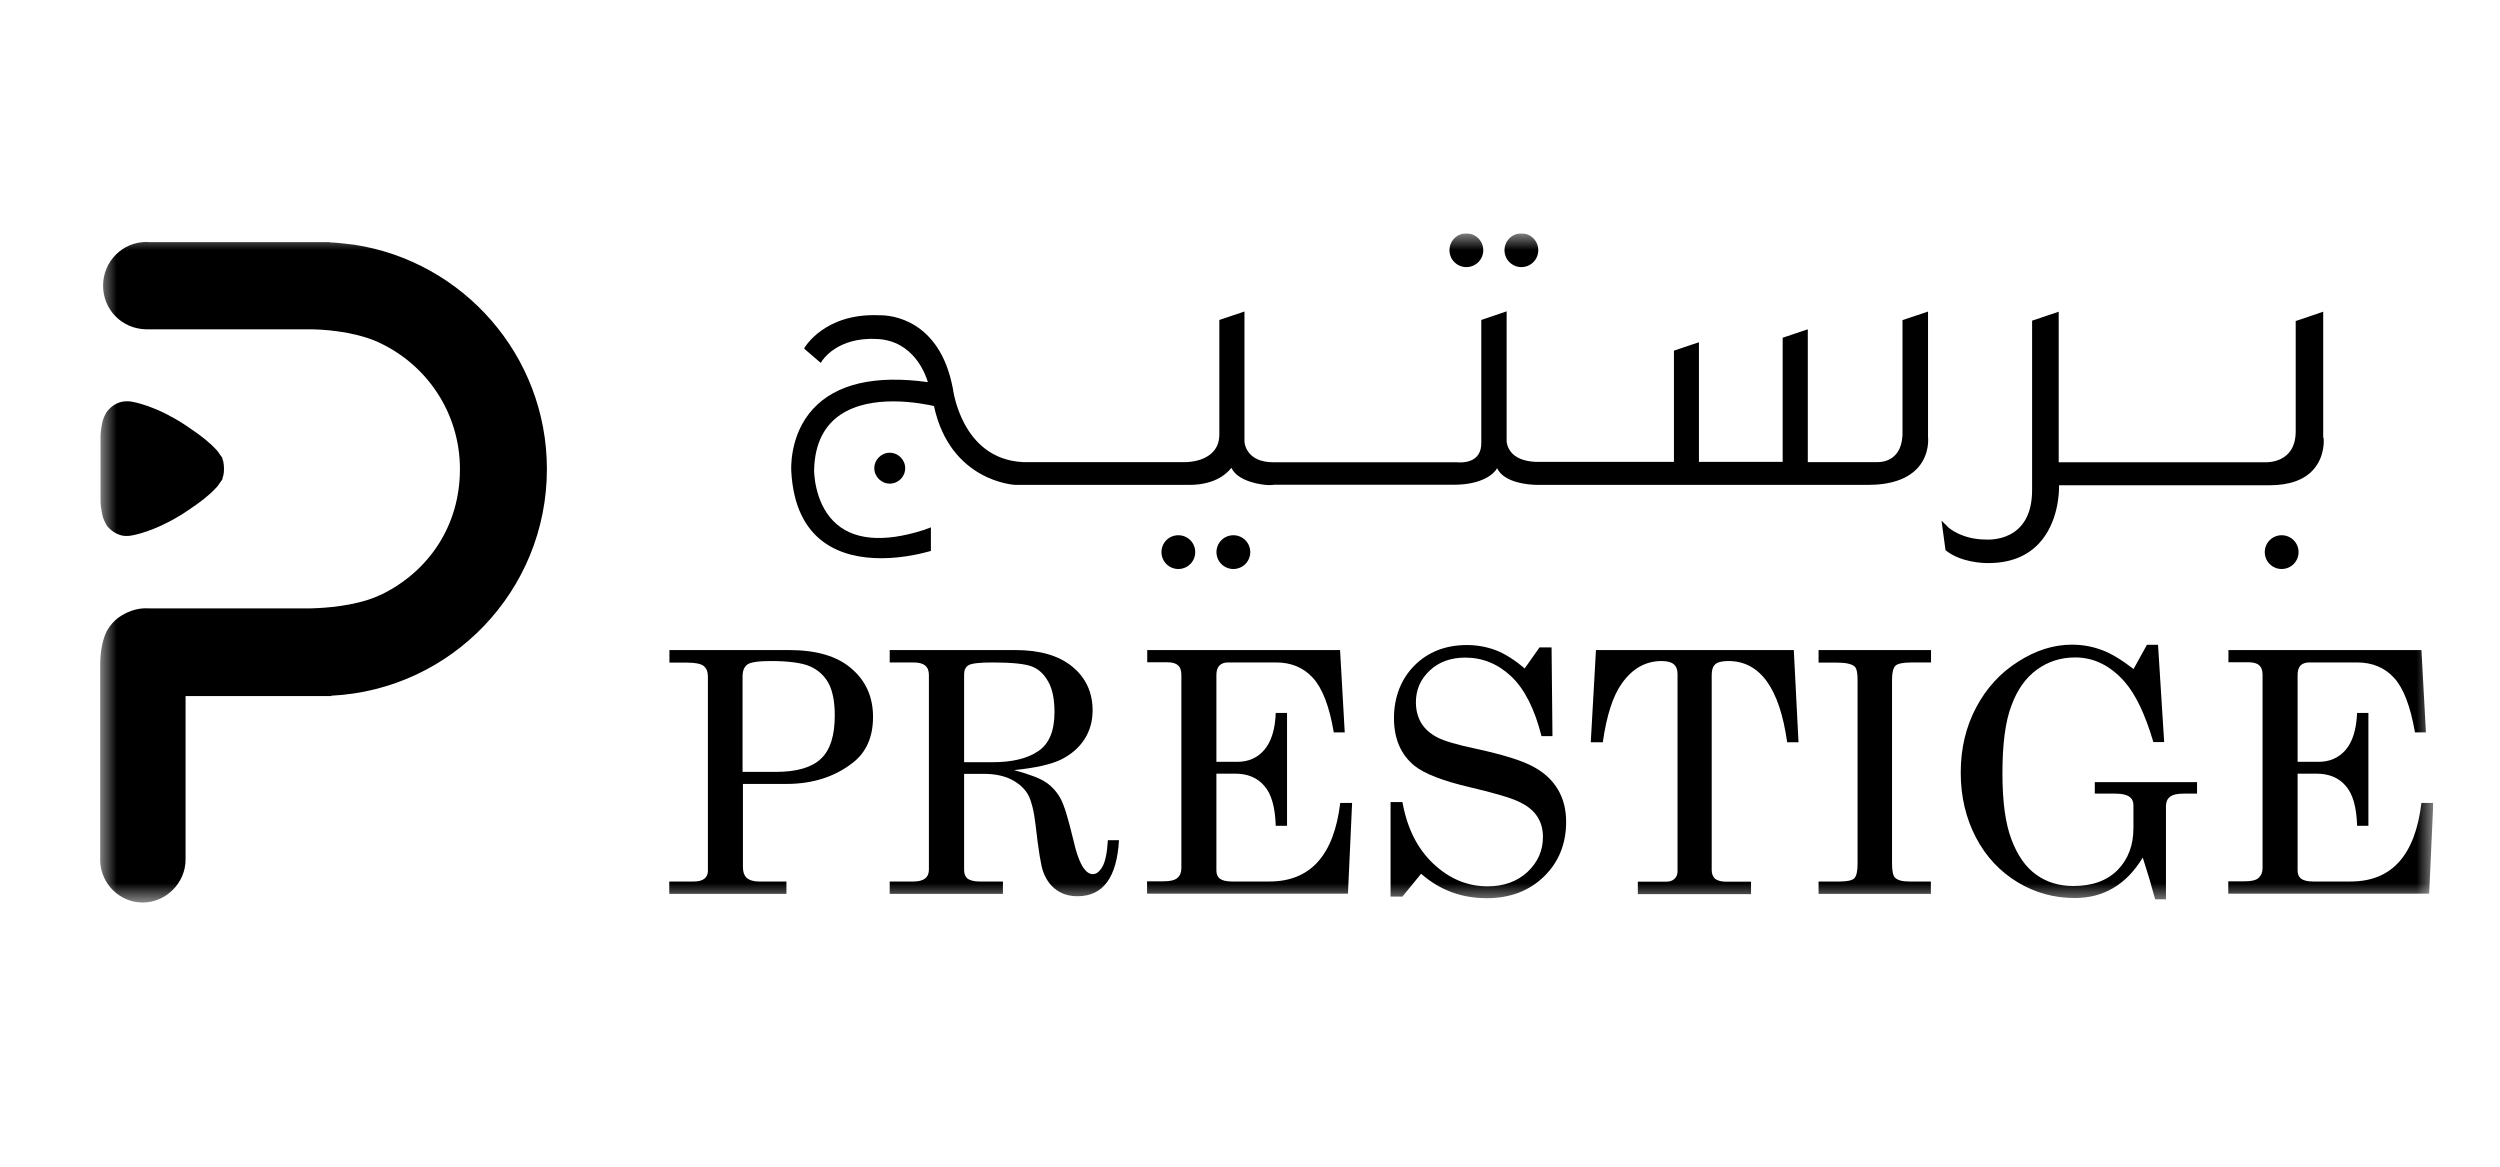 <svg width="75" height="35" viewBox="0 0 75 35" fill="none" xmlns="http://www.w3.org/2000/svg">
<g clip-path="url(#clip0_3002_76)">
<mask id="mask0_3002_76" style="mask-type:luminance" maskUnits="userSpaceOnUse" x="3" y="7" width="70" height="21">
<path d="M73 7H3V27.07H73V7Z" fill="white"/>
</mask>
<g mask="url(#mask0_3002_76)">
<path d="M20.072 19.502H23.679C24.493 19.502 25.118 19.685 25.544 20.057C25.975 20.424 26.191 20.909 26.191 21.507C26.191 22.106 25.991 22.559 25.598 22.871C25.053 23.302 24.385 23.518 23.593 23.518H22.288V26.014C22.288 26.16 22.326 26.262 22.39 26.327C22.482 26.408 22.606 26.445 22.762 26.445H23.593V26.817H20.078V26.445H20.811C20.956 26.445 21.064 26.418 21.134 26.359C21.204 26.3 21.237 26.224 21.237 26.127V20.3C21.237 20.149 21.194 20.046 21.107 19.976C21.021 19.912 20.859 19.879 20.622 19.879H20.083V19.507L20.072 19.502ZM22.277 23.157H23.269C23.894 23.157 24.347 23.028 24.628 22.763C24.908 22.499 25.043 22.068 25.043 21.464C25.043 21.044 24.978 20.72 24.854 20.494C24.73 20.267 24.547 20.1 24.304 19.992C24.061 19.885 23.663 19.831 23.113 19.831C22.746 19.831 22.514 19.869 22.423 19.933C22.326 20.003 22.277 20.122 22.277 20.294V23.157Z" fill="black"/>
<path d="M26.691 19.502H30.47C31.198 19.502 31.77 19.669 32.174 20.003C32.578 20.337 32.778 20.774 32.778 21.313C32.778 21.637 32.697 21.922 32.535 22.176C32.373 22.429 32.142 22.629 31.845 22.78C31.543 22.93 31.069 23.038 30.422 23.103C30.896 23.232 31.22 23.356 31.392 23.48C31.57 23.604 31.71 23.761 31.818 23.96C31.926 24.154 32.044 24.553 32.19 25.157C32.287 25.588 32.395 25.885 32.508 26.041C32.594 26.165 32.686 26.224 32.788 26.224C32.891 26.224 32.988 26.149 33.074 25.998C33.16 25.847 33.214 25.583 33.236 25.206H33.57C33.505 26.327 33.09 26.887 32.325 26.887C32.088 26.887 31.877 26.828 31.7 26.704C31.522 26.58 31.392 26.402 31.301 26.165C31.23 25.987 31.155 25.518 31.069 24.763C31.02 24.327 30.939 24.014 30.837 23.831C30.729 23.648 30.562 23.497 30.336 23.383C30.109 23.27 29.834 23.216 29.522 23.216H28.923V26.09C28.923 26.213 28.956 26.294 29.015 26.348C29.096 26.413 29.214 26.445 29.387 26.445H30.088V26.817H26.691V26.445H27.408C27.565 26.445 27.683 26.413 27.759 26.348C27.834 26.289 27.867 26.197 27.867 26.09V20.246C27.867 20.122 27.829 20.025 27.753 19.966C27.678 19.901 27.559 19.874 27.408 19.874H26.691V19.502ZM28.918 22.866H29.78C30.363 22.866 30.815 22.758 31.144 22.537C31.473 22.316 31.635 21.928 31.635 21.367C31.635 20.984 31.576 20.677 31.451 20.456C31.328 20.23 31.166 20.079 30.966 19.998C30.767 19.917 30.368 19.874 29.78 19.874C29.392 19.874 29.15 19.901 29.058 19.955C28.966 20.009 28.923 20.1 28.923 20.235V22.866H28.918Z" fill="black"/>
<path d="M34.406 19.502H40.202L40.342 21.971H40.013C39.883 21.194 39.673 20.65 39.388 20.337C39.102 20.024 38.735 19.873 38.277 19.873H36.843C36.73 19.873 36.643 19.906 36.584 19.965C36.52 20.03 36.492 20.121 36.492 20.251V22.855H37.118C37.452 22.855 37.727 22.736 37.932 22.493C38.137 22.251 38.255 21.884 38.272 21.388H38.611V24.774H38.272C38.255 24.213 38.142 23.814 37.926 23.572C37.716 23.329 37.425 23.21 37.064 23.21H36.492V26.116C36.492 26.224 36.525 26.305 36.595 26.359C36.665 26.413 36.784 26.445 36.951 26.445H38.083C39.307 26.445 40.018 25.663 40.207 24.089H40.563L40.439 26.811H34.412V26.439H34.913C35.107 26.439 35.242 26.407 35.323 26.337C35.404 26.267 35.441 26.17 35.441 26.041V20.245C35.441 20.116 35.409 20.019 35.339 19.96C35.269 19.895 35.161 19.868 35.015 19.868H34.417V19.496L34.406 19.502Z" fill="black"/>
<path d="M45.738 20.057L46.186 19.421H46.547L46.574 22.084H46.245C46.04 21.27 45.738 20.671 45.339 20.294C44.941 19.917 44.477 19.728 43.959 19.728C43.523 19.728 43.167 19.857 42.892 20.116C42.612 20.38 42.477 20.693 42.477 21.07C42.477 21.302 42.531 21.507 42.633 21.685C42.741 21.863 42.897 22.003 43.108 22.116C43.318 22.229 43.711 22.343 44.294 22.466C45.108 22.644 45.679 22.822 46.008 23.006C46.337 23.183 46.579 23.415 46.741 23.69C46.903 23.965 46.984 24.289 46.984 24.655C46.984 25.313 46.763 25.863 46.321 26.294C45.879 26.725 45.307 26.946 44.601 26.946C43.846 26.946 43.194 26.704 42.633 26.213L42.073 26.898H41.717V24.062H42.073C42.213 24.844 42.52 25.458 43 25.911C43.48 26.364 44.024 26.59 44.628 26.59C45.118 26.59 45.512 26.445 45.825 26.159C46.132 25.868 46.288 25.523 46.288 25.108C46.288 24.876 46.234 24.671 46.116 24.493C46.002 24.316 45.819 24.17 45.566 24.051C45.318 23.933 44.822 23.787 44.089 23.615C43.28 23.426 42.73 23.21 42.434 22.973C42.024 22.639 41.819 22.159 41.819 21.545C41.819 20.93 42.024 20.375 42.434 19.965C42.843 19.555 43.372 19.351 44.008 19.351C44.31 19.351 44.606 19.404 44.887 19.512C45.161 19.62 45.447 19.803 45.744 20.057H45.738Z" fill="black"/>
<path d="M47.879 19.502H53.814L53.955 22.267H53.615C53.388 20.645 52.801 19.831 51.852 19.831C51.663 19.831 51.529 19.863 51.459 19.928C51.383 19.992 51.351 20.1 51.351 20.257V26.1C51.351 26.219 51.388 26.305 51.453 26.364C51.523 26.418 51.636 26.451 51.793 26.451H52.531V26.823H49.135V26.451H49.976C50.089 26.451 50.175 26.424 50.235 26.364C50.294 26.311 50.326 26.235 50.326 26.143V20.213C50.326 20.09 50.289 19.992 50.213 19.928C50.138 19.863 50.014 19.831 49.847 19.831C49.367 19.831 48.968 20.057 48.65 20.51C48.386 20.882 48.197 21.47 48.084 22.267H47.723L47.879 19.502Z" fill="black"/>
<path d="M54.562 19.502H57.931V19.874H57.355C57.096 19.874 56.934 19.906 56.864 19.971C56.799 20.036 56.761 20.17 56.761 20.381V25.917C56.761 26.138 56.794 26.278 56.853 26.332C56.929 26.408 57.074 26.445 57.279 26.445H57.926V26.817H54.557V26.445H55.193C55.414 26.445 55.565 26.413 55.629 26.348C55.694 26.284 55.727 26.138 55.727 25.917V20.381C55.727 20.17 55.694 20.041 55.635 19.992C55.543 19.917 55.371 19.879 55.128 19.879H54.557V19.507L54.562 19.502Z" fill="black"/>
<path d="M64.003 20.078L64.407 19.345H64.741L64.925 22.262H64.601C64.353 21.421 64.062 20.817 63.728 20.44C63.302 19.965 62.812 19.723 62.256 19.723C61.83 19.723 61.453 19.841 61.113 20.084C60.779 20.326 60.52 20.682 60.343 21.167C60.159 21.647 60.073 22.326 60.073 23.2C60.073 24.073 60.165 24.709 60.343 25.183C60.526 25.663 60.768 26.014 61.086 26.24C61.399 26.466 61.771 26.58 62.197 26.58C62.774 26.58 63.216 26.418 63.534 26.095C63.846 25.771 64.003 25.356 64.003 24.844V24.154C64.003 24.046 63.965 23.96 63.879 23.901C63.793 23.841 63.658 23.809 63.464 23.809H62.844V23.464H65.911V23.809H65.496C65.313 23.809 65.178 23.841 65.097 23.906C65.016 23.971 64.979 24.062 64.979 24.186V26.979H64.655C64.537 26.542 64.413 26.127 64.283 25.728C64.035 26.132 63.744 26.44 63.399 26.639C63.059 26.844 62.671 26.941 62.24 26.941C61.626 26.941 61.054 26.785 60.526 26.466C60.003 26.148 59.582 25.706 59.281 25.13C58.979 24.553 58.822 23.906 58.822 23.178C58.822 22.45 58.979 21.798 59.286 21.221C59.593 20.644 60.008 20.186 60.547 19.847C61.076 19.507 61.615 19.34 62.159 19.34C62.472 19.34 62.763 19.394 63.043 19.496C63.329 19.599 63.647 19.793 64.003 20.068V20.078Z" fill="black"/>
<path d="M66.848 19.502H72.643L72.778 21.971H72.449C72.314 21.194 72.109 20.65 71.823 20.337C71.538 20.024 71.166 19.873 70.707 19.873H69.279C69.166 19.873 69.074 19.906 69.015 19.965C68.956 20.03 68.928 20.121 68.928 20.251V22.855H69.554C69.894 22.855 70.163 22.736 70.373 22.493C70.578 22.251 70.691 21.884 70.713 21.388H71.052V24.774H70.713C70.697 24.213 70.584 23.814 70.368 23.572C70.158 23.329 69.867 23.21 69.5 23.21H68.928V26.116C68.928 26.224 68.961 26.305 69.031 26.359C69.101 26.413 69.225 26.445 69.387 26.445H70.519C71.748 26.445 72.454 25.663 72.643 24.089H72.999L72.875 26.811H66.848V26.439H67.349C67.543 26.439 67.683 26.407 67.759 26.337C67.834 26.267 67.877 26.17 67.877 26.041V20.245C67.877 20.116 67.845 20.019 67.775 19.96C67.71 19.895 67.597 19.868 67.451 19.868H66.853V19.496L66.848 19.502Z" fill="black"/>
<path d="M44.498 7.507C44.498 7.787 44.271 8.013 43.991 8.013C43.711 8.013 43.484 7.787 43.484 7.507C43.484 7.226 43.711 7 43.991 7C44.271 7 44.498 7.226 44.498 7.507Z" fill="black"/>
<path d="M46.148 7.507C46.148 7.787 45.922 8.013 45.642 8.013C45.361 8.013 45.135 7.787 45.135 7.507C45.135 7.226 45.361 7 45.642 7C45.922 7 46.148 7.226 46.148 7.507Z" fill="black"/>
<path d="M68.957 16.563C68.957 16.844 68.73 17.07 68.45 17.07C68.17 17.07 67.943 16.844 67.943 16.563C67.943 16.283 68.17 16.057 68.45 16.057C68.73 16.057 68.957 16.283 68.957 16.563Z" fill="black"/>
<path d="M35.857 16.563C35.857 16.844 35.631 17.07 35.35 17.07C35.07 17.07 34.844 16.844 34.844 16.563C34.844 16.283 35.07 16.057 35.35 16.057C35.631 16.057 35.857 16.283 35.857 16.563Z" fill="black"/>
<path d="M37.508 16.563C37.508 16.844 37.281 17.07 37.001 17.07C36.721 17.07 36.494 16.844 36.494 16.563C36.494 16.283 36.721 16.057 37.001 16.057C37.281 16.057 37.508 16.283 37.508 16.563Z" fill="black"/>
<path d="M27.156 14.046C27.156 14.304 26.945 14.509 26.692 14.509C26.439 14.509 26.229 14.299 26.229 14.046C26.229 13.792 26.439 13.582 26.692 13.582C26.945 13.582 27.156 13.792 27.156 14.046Z" fill="black"/>
<path d="M57.83 9.351L57.075 9.604V13.054C57.032 13.922 56.326 13.863 56.288 13.863H54.234V9.879L53.48 10.132V13.857H50.968V10.267L50.218 10.52V13.857H46.186C45.819 13.863 45.544 13.777 45.372 13.609C45.205 13.437 45.199 13.243 45.199 13.243V9.34L44.439 9.599V13.291C44.439 13.798 44.04 13.873 43.803 13.873C43.733 13.873 43.685 13.868 43.679 13.868H38.197C37.377 13.868 37.334 13.275 37.334 13.248V9.345L36.58 9.599V13.033C36.58 13.857 35.62 13.863 35.577 13.863H30.687C28.838 13.771 28.59 11.674 28.585 11.652C28.191 9.566 26.709 9.458 26.418 9.458C26.396 9.458 26.38 9.458 26.38 9.458C24.736 9.383 24.137 10.429 24.132 10.44V10.45L24.127 10.461C24.127 10.461 24.279 10.592 24.585 10.855L24.623 10.887L24.65 10.844C24.666 10.817 25.108 10.1 26.321 10.17C27.404 10.229 27.76 11.21 27.836 11.464C26.245 11.243 25.086 11.518 24.396 12.262C23.663 13.054 23.738 14.121 23.738 14.132C23.852 16.294 25.27 16.747 26.439 16.747C27.162 16.747 27.776 16.569 27.895 16.537L27.927 16.526V15.82L27.712 15.9C26.483 16.294 25.555 16.202 25 15.631C24.418 15.038 24.423 14.116 24.423 14.105C24.461 12.402 25.733 12.041 26.795 12.041C27.388 12.041 27.9 12.154 28.019 12.181C28.509 14.45 30.439 14.547 30.461 14.547H35.679C36.504 14.547 36.844 14.159 36.941 14.035C37.14 14.456 37.868 14.553 38.084 14.553C38.175 14.553 38.234 14.542 38.234 14.542H43.62C44.456 14.542 44.822 14.219 44.914 14.046C45.119 14.493 45.895 14.547 46.127 14.547C46.181 14.547 46.218 14.547 46.218 14.547H56.03C56.73 14.547 57.237 14.37 57.544 14.024C57.906 13.609 57.841 13.113 57.841 13.103V9.345L57.83 9.351Z" fill="black"/>
<path d="M69.696 13.13V9.351L68.871 9.631V12.941C68.871 13.906 67.998 13.868 67.96 13.868H61.761V9.351L60.963 9.62V14.704C60.963 16.299 59.615 16.186 59.578 16.186C58.844 16.186 58.446 15.82 58.446 15.82C58.402 15.771 58.37 15.733 58.332 15.706L58.246 15.62L58.365 16.504L58.376 16.515C58.834 16.876 59.497 16.892 59.626 16.892H59.653C60.289 16.892 60.791 16.698 61.157 16.316C61.75 15.69 61.777 14.774 61.772 14.558H68.079C68.677 14.558 69.125 14.402 69.405 14.084C69.766 13.674 69.712 13.151 69.707 13.135L69.696 13.13Z" fill="black"/>
<path d="M10.618 7.34C10.569 7.334 10.397 7.313 10.181 7.291C10.1 7.286 10.019 7.275 9.938 7.275C9.938 7.275 9.885 7.27 9.863 7.264H4.472C4.472 7.264 4.429 7.259 4.402 7.259C3.68 7.253 3.092 7.841 3.092 8.569C3.092 9.297 3.664 9.863 4.375 9.879H9.297C9.631 9.879 10.564 9.927 11.302 10.245C12.774 10.898 13.798 12.359 13.798 14.073C13.798 15.787 12.85 17.135 11.475 17.82C11.443 17.836 11.405 17.852 11.367 17.868C11.34 17.879 11.308 17.895 11.281 17.906C10.607 18.181 9.777 18.24 9.329 18.251H4.467C4.073 18.224 3.755 18.386 3.556 18.526C3.432 18.617 3.302 18.752 3.205 18.93C3.081 19.178 3.006 19.512 3.006 19.965V25.846C3.038 26.531 3.599 27.076 4.283 27.076C4.968 27.076 5.567 26.499 5.567 25.787V20.881H9.938V20.871C13.545 20.693 16.407 17.717 16.407 14.073C16.407 10.66 13.89 7.836 10.618 7.34Z" fill="black"/>
<path d="M6.719 14.057V14.046C6.719 14.046 6.719 14.035 6.719 14.03C6.719 13.965 6.708 13.911 6.703 13.879C6.703 13.879 6.703 13.874 6.703 13.868C6.703 13.852 6.698 13.847 6.698 13.847C6.698 13.847 6.681 13.798 6.676 13.777C6.676 13.777 6.676 13.771 6.676 13.766C6.676 13.755 6.665 13.739 6.665 13.728C6.654 13.712 6.644 13.701 6.633 13.685C6.617 13.658 6.601 13.636 6.579 13.609C6.568 13.593 6.557 13.577 6.547 13.561C6.547 13.561 6.547 13.561 6.541 13.556C6.53 13.545 6.525 13.529 6.514 13.518C6.514 13.518 6.498 13.502 6.482 13.485C6.282 13.264 5.991 13.043 5.716 12.86C5.495 12.704 5.285 12.574 5.091 12.477C5.07 12.467 5.059 12.456 5.059 12.456C4.396 12.111 3.932 12.046 3.932 12.046C3.808 12.03 3.711 12.041 3.641 12.057C3.447 12.105 3.307 12.224 3.215 12.337C3.194 12.37 3.134 12.461 3.091 12.591C3.08 12.628 3.016 12.866 3.016 13.108V15.011C3.016 15.248 3.08 15.485 3.091 15.529C3.14 15.658 3.194 15.75 3.215 15.782C3.307 15.895 3.447 16.008 3.641 16.062C3.711 16.078 3.808 16.089 3.932 16.068C3.932 16.068 4.396 16.003 5.059 15.658C5.059 15.658 5.07 15.652 5.091 15.642C5.285 15.539 5.495 15.415 5.716 15.259C5.991 15.076 6.282 14.855 6.482 14.634C6.503 14.617 6.514 14.601 6.514 14.601C6.525 14.591 6.536 14.574 6.541 14.564C6.541 14.564 6.547 14.564 6.547 14.558C6.547 14.558 6.568 14.526 6.579 14.51C6.601 14.483 6.617 14.461 6.633 14.434C6.644 14.418 6.654 14.407 6.665 14.391C6.665 14.38 6.676 14.364 6.676 14.353C6.676 14.353 6.676 14.348 6.676 14.343C6.676 14.343 6.692 14.299 6.698 14.273C6.698 14.273 6.698 14.262 6.703 14.251C6.703 14.251 6.703 14.245 6.703 14.24C6.714 14.208 6.719 14.154 6.719 14.084C6.719 14.084 6.719 14.078 6.719 14.073V14.057Z" fill="black"/>
</g>
</g>
<defs>
<clipPath id="clip0_3002_76">
<rect width="70" height="21" fill="white" transform="translate(3 7)"/>
</clipPath>
</defs>
</svg>
